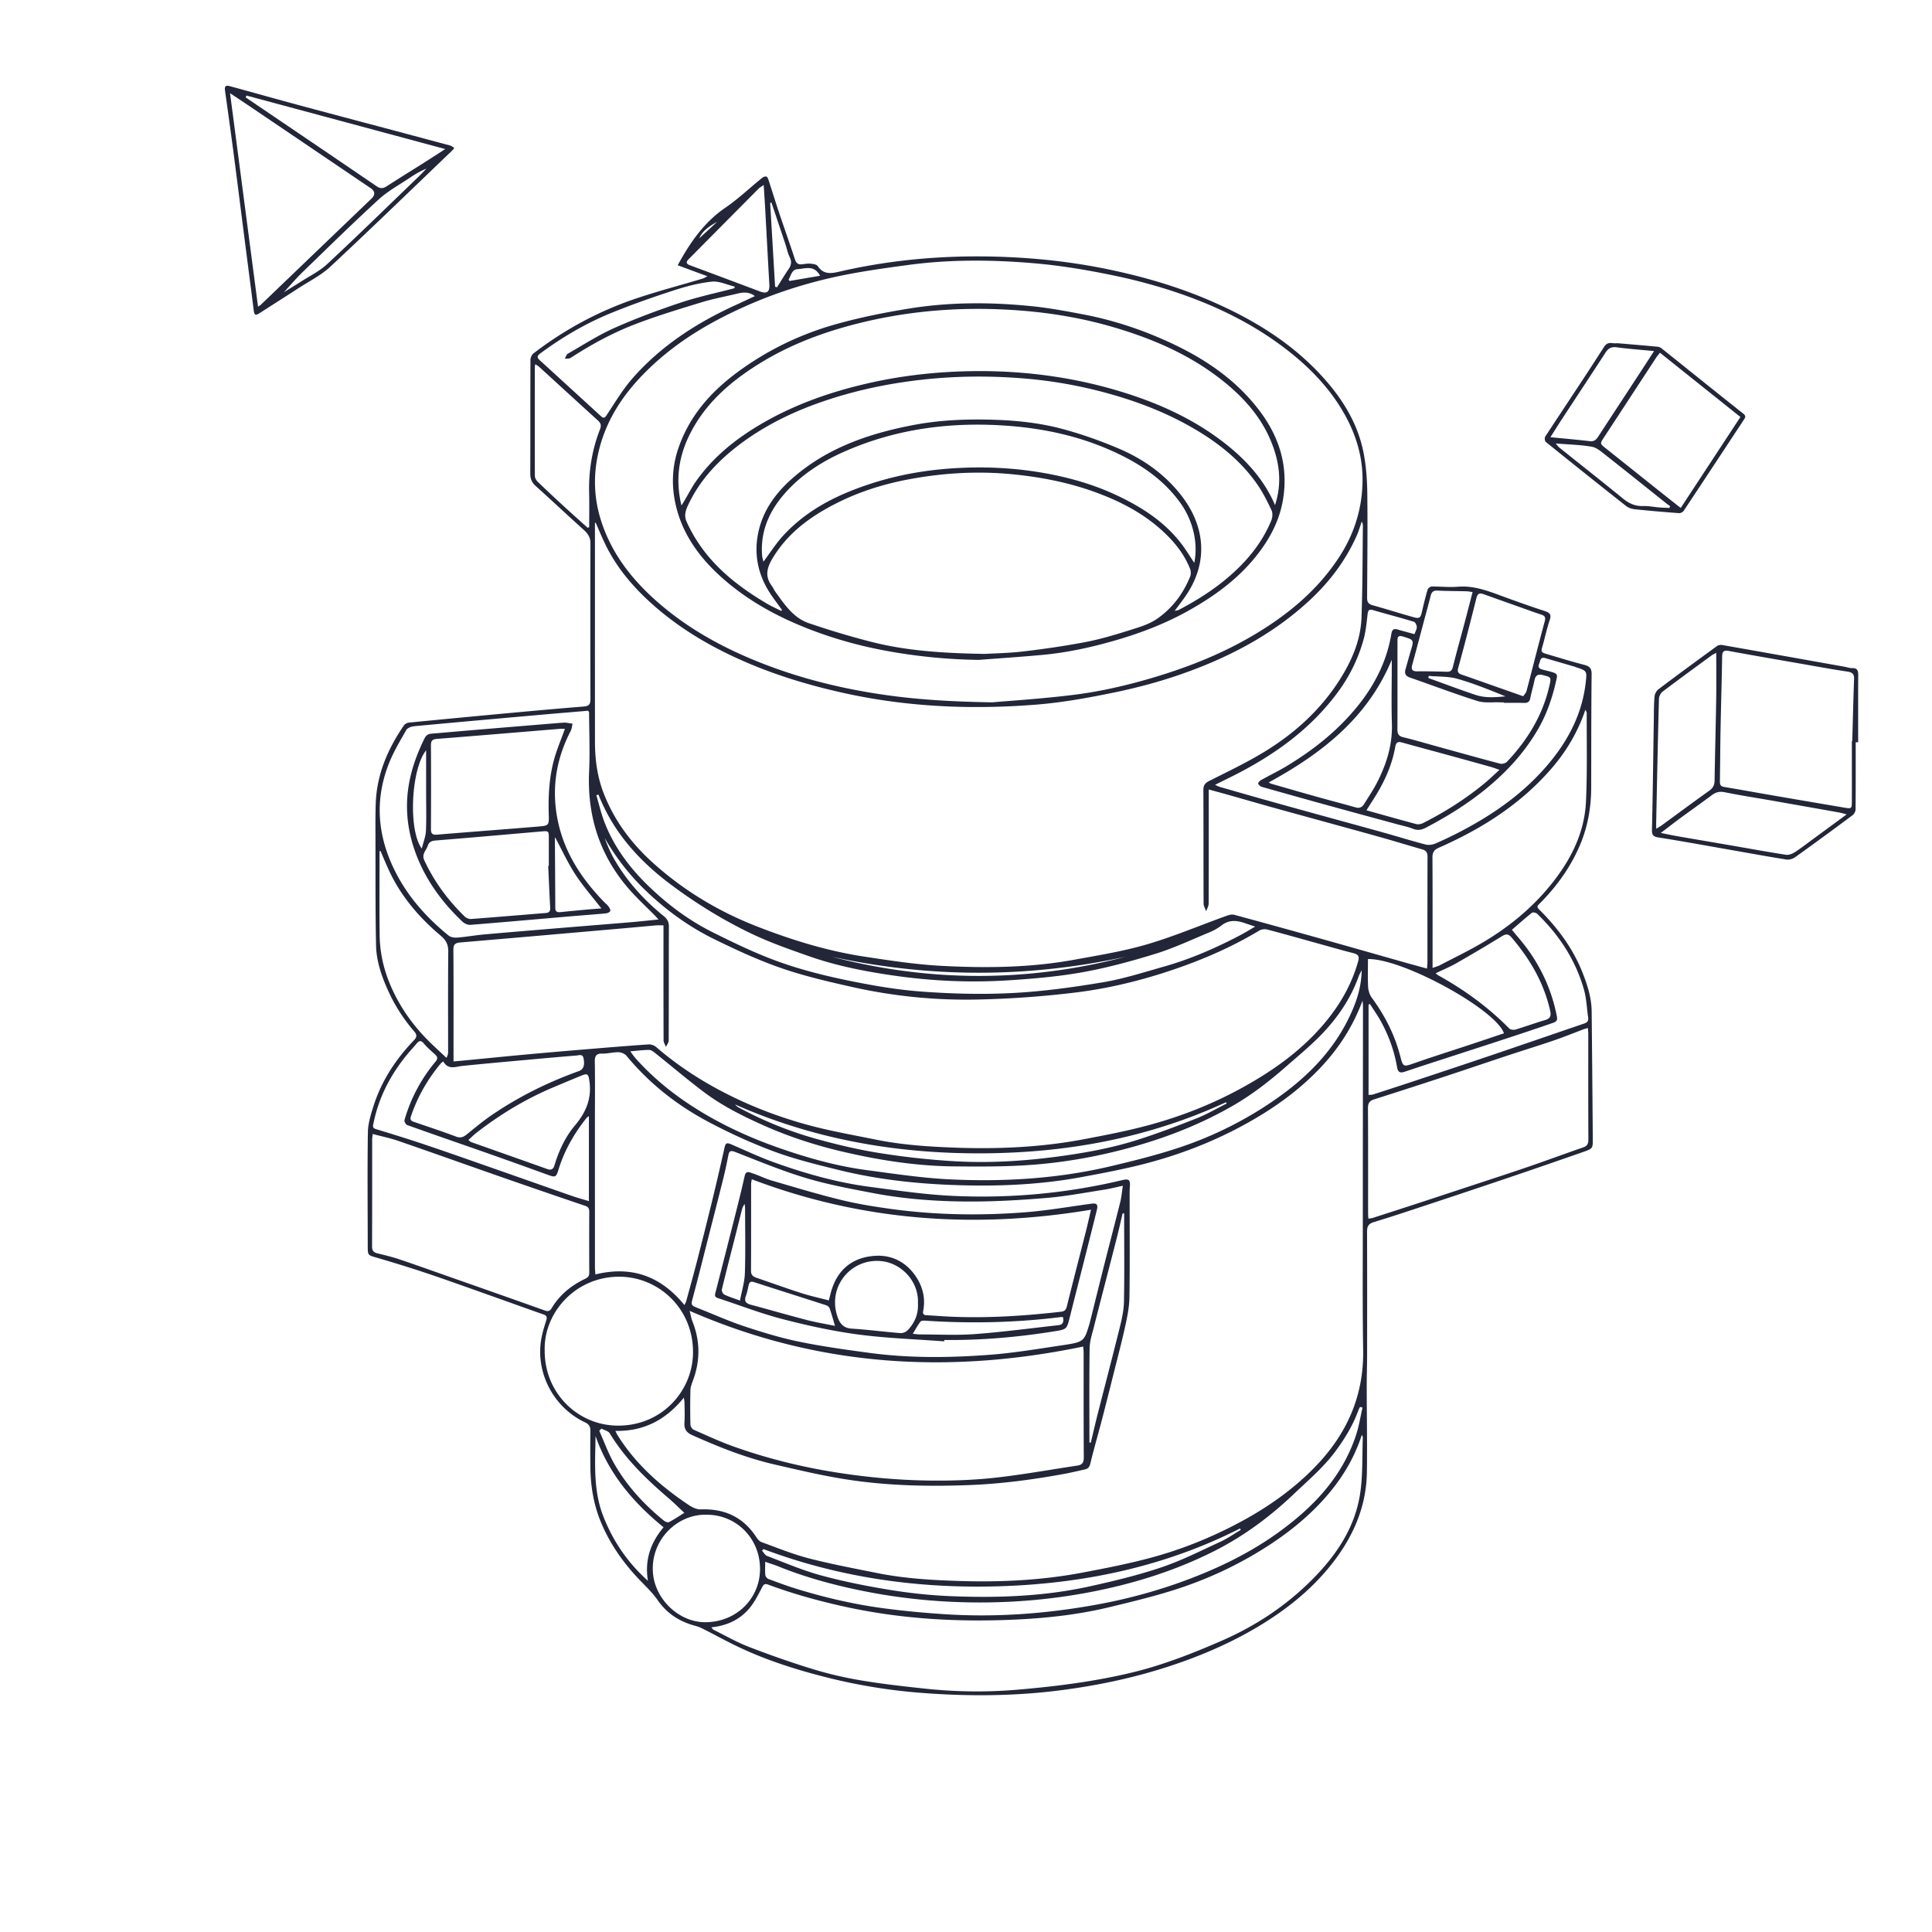 <svg xmlns="http://www.w3.org/2000/svg" width="550" height="550" fill="none" viewBox="0 0 550 550">
    <path fill="#222638" fill-rule="evenodd" d="M129.337 42.133c-.115.134-.21.25-.295.354a5.14 5.14 0 0 1-.408.46c-3.05 2.919-6.094 5.843-9.138 8.768h-.002v.001h-.001v.001h-.001v.001c-8.438 8.106-16.877 16.213-25.437 24.189-1.897 1.767-4.17 3.135-6.44 4.5-.95.572-1.899 1.142-2.82 1.742-2.176 1.416-4.365 2.815-6.555 4.215h-.001c-1.447.924-2.893 1.849-4.337 2.779-1.137.732-1.494.578-1.653-.675a5976.19 5976.19 0 0 0-1.645-12.824c-.331-2.565-.662-5.13-.991-7.695-.382-2.97-.759-5.943-1.137-8.915-.687-5.41-1.374-10.818-2.083-16.221a1675.917 1675.917 0 0 0-2.338-17c-.173-1.24.164-1.615 1.374-1.287 2.557.7 5.113 1.409 7.668 2.116a1917.96 1917.96 0 0 0 11.785 3.239c5.74 1.553 11.486 3.077 17.232 4.6l.008.003 5.974 1.585 3.746 1h.003a5582.348 5582.348 0 0 1 16.364 4.38c.243.063.46.218.71.396.128.091.265.189.418.283v.005M73.454 87.287c.196-.125.337-.21.443-.274.158-.096.236-.142.3-.203C81.15 80.143 88.1 73.475 95.05 66.807l.003-.002.002-.003.003-.002.002-.002.012-.011 10.651-10.218c1.173-1.125 1.086-2.14-.26-3.046L91.5 44.073l-.02-.014-.002-.002-.006-.003-.002-.002-.002-.001A42113.06 42113.06 0 0 0 71.55 30.575a511.812 511.812 0 0 0-3.54-2.367c-.794-.529-1.627-1.083-2.523-1.682l6.24 47.6.006.04 1.721 13.126v-.005m-3.282-60.081c-.082.178-.164.356-.246.53l.223.143c.149.096.298.19.442.29l7.182 4.866.008.005.003.002c9.819 6.65 19.637 13.301 29.434 19.98 1.041.708 1.832.68 2.854.014a487.128 487.128 0 0 1 6.649-4.21c1.254-.785 2.508-1.57 3.757-2.36 1.38-.872 2.75-1.759 4.26-2.736h.001l.001-.002c.642-.415 1.31-.847 2.014-1.3-9.469-2.55-18.828-5.068-28.132-7.571l-.005-.002a253562.8 253562.8 0 0 1-28.445-7.654v.005Zm12.13 55.067c-.5.306-.996.61-1.482.91.529-.572 1.054-1.156 1.582-1.743 1.22-1.355 2.453-2.726 3.772-4.005 1.156-1.12 2.31-2.241 3.465-3.362 6.005-5.833 12.009-11.663 18.182-17.311 1.885-1.724 4.078-3.11 6.27-4.495.884-.56 1.769-1.118 2.632-1.699 1.456-.978 2.974-1.865 4.681-2.569-.237.243-.472.488-.707.734a50.93 50.93 0 0 1-1.511 1.536c-2.233 2.148-4.461 4.3-6.69 6.453l-.001.001h-.001c-6.399 6.182-12.798 12.363-19.311 18.422-1.572 1.463-3.461 2.587-5.349 3.709a74.97 74.97 0 0 0-2.354 1.439c-1.055.68-2.128 1.337-3.178 1.98m119.095-3.628-8.474-3.133c3.504-6.42 7.471-12.205 13.559-16.374 2.444-1.67 4.704-3.608 6.965-5.547a164.4 164.4 0 0 1 3.46-2.912c.333-.27.907-.516 1.258-.41.304.092.526.68.656 1.09a487.85 487.85 0 0 1 1.283 3.99l.001.002.001.001v.001l.001.002c.562 1.765 1.124 3.53 1.712 5.287.621 1.853 1.258 3.7 1.896 5.546v.002c.876 2.54 1.752 5.079 2.587 7.635.376 1.147.968 1.556 2.111 1.407l.073-.01.192-.026h.002c.71-.097 1.431-.196 2.133-.128.694.073 1.678.212 1.991.685 1.653 2.506 3.89 2.106 6.256 1.556 15.646-3.61 31.509-4.815 47.521-4.14 10.652.448 21.198 1.755 31.628 4.092 8.681 1.943 17.169 4.468 25.349 7.93 12.744 5.393 24.442 12.396 33.701 22.928 5.259 5.977 9.293 12.696 10.879 20.562.776 3.846 1.056 7.837 1.104 11.77.097 7.687.043 15.374-.01 23.063-.016 2.219-.031 4.438-.043 6.658-.005 1.103.299 1.769 1.46 2.096 2.025.567 4.04 1.167 6.055 1.767l.002.001h.001l.001.001h.003l.002.001.002.001h.002c1.872.558 3.745 1.116 5.626 1.647 1.778.501 2.072.212 2.487-1.639.472-2.082.983-4.165 1.59-6.208.116-.386.767-.863 1.176-.868.983-.013 1.967.026 2.951.066h.002c1.482.059 2.961.118 4.427-.003 4.198-.352 7.986.944 11.804 2.357 4.304 1.595 8.628 3.138 12.99 4.569 1.484.487 1.928 1.007 1.393 2.598-.523 1.548-.928 3.135-1.334 4.723v.001l-.001.003a93.408 93.408 0 0 1-.887 3.303c-.323 1.101.373 1.305 1.058 1.506l.06.017 2.166.647c2.911.873 5.822 1.745 8.761 2.506 1.523.395 2.135.959 2.116 2.67-.09 8.072-.099 16.144-.108 24.218v.001c-.003 2.691-.006 5.383-.013 8.075-.014 5.567-.954 10.989-3.099 16.118-2.535 6.059-6.256 11.385-10.821 16.118-.22.229-.415.423-.584.591-.521.519-.793.789-.799 1.066-.007.301.301.609.944 1.253.146.147.311.312.492.498 4.854 4.974 8.84 10.546 11.404 17.034 1.393 3.533 2.555 7.162 2.598 11.018.125 11.976.221 23.958.317 35.934v.043l.001.01.001.125v.014c.024 2.849.024 2.918-2.56 3.827a2179.185 2179.185 0 0 1-20.572 7.095 3220.197 3220.197 0 0 1-21.863 7.317l-2.236.741c-5.033 1.67-10.068 3.34-15.135 4.889-1.596.487-1.9 1.335-1.895 2.786.039 11.568.029 23.136.015 34.704 0 1.572-.028 3.144-.056 4.717a251.398 251.398 0 0 0-.055 4.913c.002 2.876.024 5.752.046 8.628v.007c.04 5.144.079 10.289.002 15.431-.159 10.315-4.266 19.141-10.7 27.007-5.673 6.936-12.614 12.368-20.254 16.942-8.42 5.037-17.4 8.797-26.751 11.761-9.722 3.08-19.646 5.114-29.735 6.401-13.327 1.696-26.707 1.725-40.078.655a160.307 160.307 0 0 1-26.553-4.42c-9.014-2.284-17.849-5.133-26.216-9.268a235.911 235.911 0 0 1-4.719-2.427h-.001l-.001-.001h-.001l-.001-.001c-1.455-.762-2.909-1.524-4.377-2.256-.645-.323-1.351-.525-2.052-.727a33.88 33.88 0 0 1-.662-.194c-4.058-1.248-7.341-3.495-9.799-7.047-1.165-1.688-2.63-3.183-4.081-4.664l-.206-.21-.249-.254c-4.825-4.926-8.806-10.416-11.505-16.793-2.159-5.1-3.061-10.455-3.119-15.959-.038-3.427-.033-6.854.005-10.281.015-1.191-.337-1.89-1.528-2.454-8.931-4.208-14.151-14.103-12.445-23.777.313-1.774.858-3.514 1.403-5.234.279-.887.192-1.364-.767-1.702a1326.333 1326.333 0 0 1-8.775-3.119l-.002-.001-.003-.001-.004-.001-.003-.001-.004-.001a1638.76 1638.76 0 0 0-6.744-2.404l-4.104-1.458-.004-.002c-4.566-1.624-9.131-3.248-13.726-4.787-4.704-1.576-9.452-3.032-14.214-4.42l-.234-.068c-2.165-.629-2.224-.646-2.229-3.157-.002-2.936-.013-5.872-.023-8.809v-.003c-.028-7.881-.056-15.762.067-23.641.038-2.506.838-5.061 1.61-7.49 2.289-7.201 6.362-13.347 11.568-18.769.795-.829.8-1.528.077-2.367a48.035 48.035 0 0 1-7.688-12.103c-1.764-3.976-3.157-8.136-3.244-12.488-.154-7.529-.156-15.063-.159-22.596-.001-2.643-.002-5.286-.01-7.929l-.002-.77-.002-.365c-.01-2.933-.021-5.866.086-8.799.299-8.218 3.432-15.444 7.996-22.119.285-.415.926-.772 1.432-.825 10.387-1.017 20.774-2 31.166-2.959 6.237-.574 12.474-1.123 18.721-1.624 1.359-.111 1.803-.675 1.803-2.02a9043.47 9043.47 0 0 1 0-44.503c0-1.677-.781-2.747-1.952-3.803-2.332-2.101-4.643-4.226-6.955-6.351a960.91 960.91 0 0 0-6.749-6.167c-1.089-.983-1.475-2.058-1.47-3.509.021-5.236.022-10.473.022-15.71.001-5.528.002-11.056.026-16.584 0-.631.367-1.489.854-1.865 8.782-6.748 18.431-11.968 28.905-15.53 4.288-1.456 8.645-2.704 13.003-3.952a579.613 579.613 0 0 0 6.306-1.832c.209-.063.405-.17.694-.325.171-.092.374-.202.632-.33h-.005m-31.918 70.186.1-.033c.268.608.532 1.217.795 1.826l.001.002.001.002.001.002a122.709 122.709 0 0 0 1.839 4.108c3.418 7.143 8.503 12.961 14.436 18.099 7.659 6.632 16.321 11.616 25.585 15.626 8.907 3.856 18.133 6.618 27.599 8.739 18.143 4.063 36.488 4.849 54.924 3.408 7.49-.583 14.961-1.938 22.336-3.456 6.42-1.326 12.812-3.017 19-5.172 13.559-4.724 26.173-11.274 36.792-21.145 5.677-5.273 10.285-11.39 13.423-18.533.34-.776.603-1.582.893-2.47v-.001l.001-.001v-.002c.146-.446.298-.912.47-1.406.059.194.117.353.167.489.085.232.147.399.147.566-.03 2.419-.049 4.838-.068 7.258-.051 6.361-.102 12.722-.332 19.074-.237 6.565-2.835 12.44-6.344 17.916-5.557 8.666-13.057 15.342-21.796 20.596-3.881 2.334-7.951 4.365-12.016 6.394h-.001c-1.089.544-2.177 1.087-3.262 1.636-1.166.593-1.6 1.268-1.595 2.574.024 5.383.027 10.765.031 16.147v.025c.003 5.374.007 10.748.031 16.122.003.5.225 1.001.446 1.501.103.232.206.465.287.697.077-.229.175-.458.274-.688.214-.501.43-1.003.43-1.505.039-8.177.037-16.356.034-24.536l-.001-5.667v-2.275c.686.189 1.342.367 1.979.541h.002c1.24.337 2.405.655 3.567.983 1.695.478 3.389.963 5.082 1.447 2.365.677 4.73 1.353 7.098 2.013 3.698 1.032 7.4 2.048 11.101 3.063 1.607.441 3.214.881 4.82 1.324l4.373 1.204.005.001c3.847 1.059 7.692 2.117 11.533 3.2 1.986.561 3.964 1.148 5.942 1.734l.003.001.002.001c1.759.521 3.519 1.043 5.283 1.546 1.089.309 1.499.897 1.494 2.063-.031 7.234-.03 14.465-.028 21.698 0 2.781.001 5.563-.001 8.345 0 .34-.032.68-.071 1.104a35.42 35.42 0 0 0-.064.714l-1.29-.355-.947-.259c-1.354-.37-2.647-.724-3.937-1.088-2.788-.788-5.575-1.581-8.362-2.373-4.813-1.368-9.627-2.737-14.446-4.086-8.638-2.419-17.275-4.825-25.937-7.153-.732-.192-1.672.131-2.443.41-2.4.865-4.786 1.774-7.172 2.684-5.045 1.921-10.089 3.843-15.256 5.351-5.883 1.715-11.961 2.801-18.021 3.884v.001h-.001c-.94.168-1.881.336-2.82.506-12.397 2.246-24.948 2.362-37.461 1.711-7.276-.379-14.538-1.485-21.759-2.586l-.364-.055c-10.493-1.596-20.577-4.709-30.468-8.565-11.11-4.329-21.121-10.368-29.927-18.369-5.953-5.413-10.671-11.747-13.655-19.285-1.88-4.743-2.579-9.703-2.584-14.764-.017-13.821-.014-27.639-.011-41.459v-.018l.002-15.548v-5.447zM376.151 303.69c5.126-5.478 9.092-11.665 11.724-18.814l.032.289.021.172c.043.34.085.681.085 1.021-.004 8.764-.014 17.529-.023 26.294v.004c-.013 11.692-.025 23.384-.025 35.075 0 3.09-.007 6.18-.013 9.27v.004c-.02 9.12-.039 18.239.109 27.358.212 13.057-4.671 23.902-13.602 33.142-6.7 6.936-14.552 12.277-23.088 16.687-7.572 3.909-15.467 7.032-23.666 9.24-6.488 1.75-13.111 3.036-19.719 4.285-11.462 2.164-23.063 2.718-34.694 2.362-7.915-.241-15.834-.704-23.623-2.275-1.174-.238-2.349-.471-3.524-.705h-.001v-.001h-.002c-5.322-1.059-10.645-2.119-15.888-3.473-3.535-.915-6.972-2.202-10.406-3.487-1.02-.382-2.039-.764-3.061-1.136-.622-.221-1.152-.911-1.542-1.504-3.75-5.692-9.067-8.063-15.791-7.808-1.147.043-2.458-.627-3.47-1.306-7.996-5.37-15.12-11.655-20.254-19.945a4.63 4.63 0 0 1-.248-.479l-.001-.001a27.18 27.18 0 0 0-.3-.614c8.117.173 14.392-3.162 19.501-9.467.035.278.07.506.099.703.052.346.089.594.089.839.004.478.013.957.022 1.435.026 1.345.052 2.69-.041 4.026-.125 1.818.4 2.864 2.217 3.678 7.573 3.389 15.256 6.459 23.344 8.329l1.37.317c6.68 1.546 13.379 3.097 20.146 4.103 11.25 1.673 22.606 1.894 33.976 1.461 9.115-.347 18.123-1.543 27.079-3.187 1.311-.24 2.614-.536 3.916-.832h.002l.007-.002.006-.001c.622-.141 1.244-.283 1.868-.418.915-.197 1.364-.646 1.609-1.672.634-2.633 1.346-5.245 2.059-7.857v-.002l.002-.005v-.003l.001-.001c.425-1.559.851-3.119 1.259-4.684 1.037-3.973 2.033-7.958 3.029-11.944l.278-1.113c.282-1.128.568-2.255.854-3.382.859-3.381 1.717-6.762 2.462-10.167.593-2.704 1.152-5.471 1.191-8.218.105-7.046.088-14.097.07-21.148-.006-2.644-.013-5.288-.013-7.931 0-.8.005-1.605.068-2.405.149-1.914-.265-2.295-2.184-1.837-15.983 3.808-32.216 5.264-48.595 4.464-6.675-.327-13.326-1.221-19.966-2.113h-.001c-1.103-.148-2.206-.296-3.309-.442-9.35-1.229-18.402-3.793-27.261-6.979-2.966-1.069-5.859-2.346-8.751-3.623a328.392 328.392 0 0 0-3.343-1.462c-1.422-.613-1.687-.425-2.019 1.07a804.076 804.076 0 0 1-3.413 14.672c-1.403 5.76-2.849 11.51-4.324 17.25a572.197 572.197 0 0 1-2.414 8.986l-.001.004-.288 1.049-.26.946-.17.622c-.063.227-.171.442-.297.691v.001h-.001c-.066.131-.136.271-.208.426-6.637-8.155-14.951-11.279-25.348-8.719a40.188 40.188 0 0 0-.055-.685c-.039-.465-.075-.885-.075-1.306-.005-14.22-.005-28.441-.005-42.662v-.067c0-1.482.005-2.964.01-4.446.013-3.762.025-7.523-.044-11.282-.029-1.643.294-2.458 2.136-2.419.768.017 1.541-.09 2.313-.196.773-.106 1.545-.212 2.314-.195.776.015 1.783.448 2.27 1.037 6.449 7.803 14.262 13.973 23.126 18.691 6.059 3.23 12.354 6.122 18.789 8.513 5.792 2.148 11.841 3.643 17.855 5.129l.62.153c12.691 3.133 25.642 4.28 38.675 4.42 10.238.111 20.452-.53 30.53-2.405 6.666-1.239 13.357-2.506 19.888-4.304 9.432-2.593 18.508-6.213 27.098-10.99 7.847-4.362 15.053-9.519 21.208-16.099m-247.049-1.518 1.232-.111.011-.001h.001l.005-.001.028-.002a301.32 301.32 0 0 0 1.995-.184c2.056-.198 4.112-.399 6.167-.601h.006l.007-.001.006-.001h.006c3.791-.372 7.582-.744 11.377-1.093a1780.26 1780.26 0 0 1 15.993-1.389l.012-.001c6.233-.52 12.466-1.04 18.704-1.469.699-.048 1.595.28 2.135.743 5.028 4.333 10.455 8.078 16.253 11.298 8.488 4.714 17.463 8.295 26.795 10.845 4.895 1.339 9.887 2.321 14.877 3.302h.003l.001.001h.003c1.508.297 3.016.593 4.521.9 7.625 1.552 15.376 2.048 23.126 2.318 12.113.42 24.192-.14 36.126-2.4 6.502-1.229 13.019-2.487 19.386-4.256 8.749-2.43 17.184-5.755 25.204-10.122 9.688-5.273 18.504-11.583 25.358-20.365 3.745-4.8 6.565-10.059 8.213-15.954.468-1.672-.298-2.015-1.614-2.347-2.319-.591-4.623-1.238-6.929-1.885h-.002l-.002-.001h-.003c-.779-.219-1.558-.438-2.338-.654-.841-.233-1.682-.467-2.522-.702l-1.453-.406c-3.667-1.023-7.333-2.047-11.015-3.014-.689-.183-1.658-.081-2.261.28-6.801 4.092-13.987 7.36-21.425 10.055-10.03 3.629-20.359 6.304-30.925 7.596a279.362 279.362 0 0 1-28.158 2 147.907 147.907 0 0 1-35.384-3.567c-6.815-1.532-13.674-3.113-20.258-5.398-6.58-2.28-12.956-5.239-19.218-8.319-7.259-3.572-13.756-8.344-19.588-13.988-4.507-4.357-8.286-9.269-11.428-14.72.809 2.174 1.711 4.299 2.868 6.28 3.61 6.184 8.357 11.409 13.905 15.911.969.786 1.528 1.634 1.519 2.969-.021 5.244-.024 10.489-.027 15.733-.003 5.572-.006 11.144-.031 16.715 0 .429-.237.858-.473 1.285-.109.197-.218.394-.303.59-.075-.196-.171-.392-.267-.589-.205-.42-.41-.841-.413-1.262-.035-8.227-.032-16.455-.03-24.683l.001-6.16v-1.923c-.29 0-.551-.005-.791-.01h-.001c-.453-.009-.834-.017-1.208.015-1.778.153-3.555.316-5.332.478l-.006.001h-.005l-.005.001h-.005l-.004.001c-1.519.139-3.038.278-4.558.411l-3.788.331-.001.001h-.004c-14.034 1.23-28.069 2.459-42.108 3.644-1.455.121-2.005.53-1.99 2.102.054 7.554.048 15.111.042 22.667v.002c-.002 2.404-.004 4.807-.004 7.21v1.88zm153.439-102.237c1.371-.122 3.023-.251 4.88-.396 5.101-.399 11.75-.919 18.358-1.749 8.266-1.036 16.378-2.993 24.365-5.456 9.476-2.926 18.581-6.666 27.093-11.751 9.52-5.688 17.911-12.624 24.042-22.061 4.41-6.787 6.637-14.2 6.608-22.235-.024-6.252-1.764-12.137-4.728-17.641-3.861-7.163-9.269-13.014-15.564-18.08-9.596-7.722-20.47-13.149-32.038-17.106-6.252-2.14-12.696-3.847-19.174-5.172-7.216-1.48-14.533-2.704-21.869-3.33-12.011-1.032-24.076-1.143-36.068.486-6.83.926-13.684 1.865-20.412 3.326-8.831 1.918-17.439 4.68-25.72 8.367-9.009 4.01-17.511 8.855-24.953 15.405-8.435 7.423-14.957 16.07-17.241 27.368-1.176 5.823-.959 11.645.689 17.314 2.617 9.003 7.939 16.378 14.735 22.673 10.064 9.322 21.993 15.564 34.776 20.205 8.946 3.249 18.157 5.538 27.575 7.105 10.17 1.687 20.389 2.502 34.637 2.738zm-86.215 173.236c.112.441.2.829.279 1.179.153.674.273 1.207.473 1.708 2.261 5.615 2.309 11.245.202 16.913l-.047.128c-.32.854-.657 1.758-.68 2.644a189.421 189.421 0 0 0 0 9.799c.014.511.453 1.272.896 1.465.692.305 1.383.612 2.075.919 3.161 1.405 6.325 2.812 9.58 3.959 8.927 3.152 18.065 5.48 27.426 7.037 9.799 1.629 19.641 2.531 29.551 2.574 5.823.029 11.684-.198 17.473-.848 5.221-.588 10.411-1.417 15.603-2.246 2.511-.401 5.022-.803 7.537-1.176 1.422-.213 1.847-.897 1.837-2.348-.047-6.971-.045-13.944-.043-20.916.001-2.988.002-5.976-.001-8.963 0-.375-.037-.751-.075-1.128v-.001a23.968 23.968 0 0 1-.05-.539c-38.333 7.963-75.549 5.77-112.036-10.16m6.455 90.451c.122.163.2.268.303.319 1.002.495 1.996 1.011 2.991 1.526 2.328 1.208 4.655 2.416 7.087 3.352 6.016 2.318 12.108 4.468 18.273 6.353 4.487 1.368 9.1 2.434 13.723 3.21 5.952 1.002 11.968 1.672 17.973 2.318 8.749.94 17.54 1.075 26.298.337 6.975-.588 13.954-1.354 20.856-2.501 6.204-1.032 12.417-2.319 18.418-4.174 6.56-2.029 12.98-4.599 19.27-7.36 9.592-4.208 18.234-9.934 25.652-17.41 6.714-6.763 11.958-14.475 13.515-24.009.606-3.705.659-7.502.712-11.298v-.004c.023-1.673.047-3.347.117-5.013.006-.121-.042-.241-.116-.424v-.001c-.044-.11-.098-.242-.154-.409-2.458 7.615-6.613 13.92-11.9 19.521-4.565 4.829-9.761 8.888-15.352 12.46-7.871 5.027-16.282 8.97-25.127 11.866-6.202 2.032-12.573 3.573-18.922 5.108h-.001l-.001.001-.563.136c-8.555 2.067-17.289 3.065-26.057 3.499-16.47.814-32.838-.044-49.019-3.577-7.481-1.634-14.836-3.648-22.003-6.314-1.162-.434-1.393-.019-1.871.877l-.422.799v.001l-.001.001c-.949 1.802-1.91 3.628-3.216 5.147-2.699 3.143-6.299 4.844-10.748 5.307h.005c.118.14.207.259.28.356m249.275-170.974c-.169.048-.32.089-.46.127-.276.075-.505.137-.726.22-.925.348-1.848.704-2.771 1.06l-.001.001-.002.001h-.001c-1.915.74-3.831 1.48-5.775 2.143-2.543.868-5.1 1.69-7.658 2.512l-.008.003-.009.003-.008.003-.009.002c-1.804.58-3.609 1.161-5.409 1.757a1973.46 1973.46 0 0 0-8.51 2.843 1674.003 1674.003 0 0 1-10.491 3.496 2361.789 2361.789 0 0 1-19.053 6.155c-1.229.39-1.745 1.022-1.735 2.419.049 7.211.044 14.421.04 21.632-.001 2.747-.003 5.495-.002 8.243 0 .339.019.681.041 1.062l.018.322.014.288c.117-.02.226-.038.328-.053l.166-.025.011-.002a4.84 4.84 0 0 0 .743-.146c4.218-1.355 8.435-2.714 12.648-4.092 4.959-1.624 9.912-3.258 14.867-4.893l.007-.003.008-.003.008-.002 2.455-.81 1.814-.599 2.968-.977a718.482 718.482 0 0 0 9.935-3.322c2.543-.879 5.075-1.784 7.608-2.689l.008-.003.008-.003c2.532-.905 5.065-1.81 7.608-2.689 1.161-.4 1.45-1.065 1.446-2.241-.035-7.149-.032-14.298-.03-21.446.001-2.863.002-5.725.001-8.588 0-.344-.026-.688-.054-1.073-.014-.197-.03-.405-.043-.628zm-345.96 30.173c-.026.258-.052.477-.075.67a7.351 7.351 0 0 0-.075.887l-.001 8.141c0 7.461.001 14.921-.028 22.379 0 1.147.458 1.634 1.485 1.89l1.002.249.02.005c1.734.43 3.469.86 5.157 1.428 3.787 1.273 7.552 2.603 11.318 3.933h.001v.001h.003c1.164.412 2.329.823 3.495 1.233l3.998 1.405.003.001.003.001.002.001.003.001.003.001c7.571 2.662 15.143 5.324 22.7 8.027.964.347 1.456.14 1.952-.684 2.266-3.779 5.548-6.444 9.476-8.319.844-.405 1.22-.801 1.215-1.75a1729.47 1729.47 0 0 1-.005-17.347c0-.911-.231-1.384-1.2-1.711a2707.434 2707.434 0 0 1-24.996-8.599c-3.73-1.302-7.456-2.617-11.182-3.931l-.015-.005a2401.327 2401.327 0 0 0-16.918-5.921c-1.614-.557-3.279-.968-4.987-1.39h-.003v-.001c-.775-.191-1.559-.385-2.351-.595m301.727-47.275c.336-.121.624-.216.879-.3.456-.15.806-.265 1.131-.432 1.157-.605 2.322-1.199 3.486-1.793h.001l.001-.001c2.965-1.512 5.931-3.026 8.793-4.718 7.196-4.261 13.646-9.471 18.991-15.964 5.803-7.042 9.948-14.899 10.387-24.143.281-5.971.255-11.958.229-17.943v-.003c-.011-2.422-.022-4.843-.012-7.263 0-.161-.08-.322-.185-.535-.038-.077-.079-.16-.121-.252a4.36 4.36 0 0 1-.07-.162c-2.126 6.266-5.307 11.65-9.433 16.479-8.83 10.329-19.988 17.381-32.279 22.808-1.316.579-1.837 1.292-1.832 2.753.045 7.572.041 15.144.036 22.716l-.002 6.681zm-252.761 109.01c-.019 12.078 9.438 21.116 20.548 21.289 12.614.198 21.444-9.664 21.67-20.456.266-12.638-9.529-21.699-20.576-21.931-12.71-.269-22.013 10.195-21.637 21.102zm164.593-47c-.671.144-1.294.286-1.885.422-1.21.276-2.287.523-3.378.691-1.394.216-2.787.445-4.18.674-3.994.656-7.99 1.312-12.01 1.659-7.081.612-14.205 1.027-21.31 1.046-9.529.024-19.053-.617-28.433-2.415l-1.269-.243c-5.982-1.146-11.988-2.296-17.804-4.047-5.6-1.683-11.062-3.84-16.517-5.995a989.508 989.508 0 0 0-3.592-1.413c-1.484-.578-1.735-.096-1.971 1.138a127.717 127.717 0 0 1-1.441 6.574 2097.604 2097.604 0 0 1-3.336 13.172l-1.041 4.079c-.38 1.49-.758 2.981-1.135 4.471v.001l-.001.002v.002l-.001.001v.001a898.424 898.424 0 0 1-3.051 11.823l-.07.257c-.57 2.114-.575 2.13 1.689 3.03 1.311.521 2.616 1.059 3.921 1.597 3.033 1.252 6.068 2.504 9.175 3.532 5.114 1.692 10.301 3.273 15.569 4.352 6.584 1.355 13.269 2.27 19.935 3.172 11.351 1.533 22.765 1.398 34.14.549 5.621-.422 11.215-1.274 16.799-2.125 1.236-.188 2.471-.376 3.706-.559 6.423-.954 6.449-1.041 7.976-6.102l.03-.097c.077-.255.139-.516.202-.776l1.186-4.769.014-.057.001-.006.002-.006.001-.006.002-.006.001-.006c.963-3.876 1.925-7.751 2.905-11.624.598-2.36 1.205-4.719 1.813-7.078l.002-.009v-.002l.001-.003.001-.003.001-.002c.882-3.429 1.765-6.859 2.621-10.293.228-.915.353-1.856.494-2.913v-.001c.071-.53.145-1.089.238-1.689m-132.653-76.311-.005-.006-.001-.001-.003-.003c-.26-.287-.4-.44-.543-.587-.805-.82-1.625-1.626-2.446-2.432v-.001l-.001-.001h-.001v-.001h-.001c-1.764-1.734-3.528-3.467-5.133-5.335-8.237-9.568-11.741-20.731-11.158-33.326.178-3.864.115-7.738.052-11.611-.027-1.692-.055-3.384-.062-5.075 0-.089-.05-.177-.117-.296-.039-.069-.084-.148-.129-.244-1.513.129-3.029.256-4.547.384-2.73.229-5.466.459-8.202.7l-2.425.216-.012.001h-.005l-.003.001h-.002c-11.446 1.016-22.887 2.032-34.329 3.103-.805.077-1.928.477-2.275 1.085l-.647 1.133c-1.61 2.811-3.23 5.642-4.39 8.642-4.343 11.221-2.883 22.037 2.901 32.39 3.587 6.425 8.517 11.722 14.181 16.345.598.487 1.663.65 2.477.583 1.34-.109 2.674-.286 4.009-.464h.001c1.211-.161 2.423-.323 3.64-.433 5.822-.522 11.648-1.004 17.472-1.485l.005-.001.048-.003a5573.09 5573.09 0 0 1 12.482-1.023l.009-.001c3.913-.316 7.827-.633 11.739-.962 1.609-.134 3.215-.301 4.943-.48.94-.098 1.916-.199 2.948-.301l-.01-.004zm215.663-80.706c.084-.236.182-.461.277-.68.207-.477.399-.919.389-1.358-.01-.526-.425-1.384-.839-1.509-2.139-.649-4.294-1.247-6.449-1.846h-.001l-.001-.001h-.003c-1.704-.474-3.408-.947-5.104-1.445-1.316-.386-1.495.149-1.625 1.292l-.036.316-.039.349-.001.001c-.251 2.219-.505 4.463-1.109 6.592a45.704 45.704 0 0 1-7.124 14.6c-7.471 10.233-17.386 17.492-28.496 23.271-1.35.703-2.717 1.376-4.159 2.087l-.005.002-.01.005c-.787.388-1.597.787-2.439 1.208.244.108.439.203.607.283.279.134.479.23.689.291 4.054 1.166 8.108 2.332 12.166 3.475 4.79 1.348 9.59 2.673 14.385 3.998l.008.002.732.203c2.586.715 5.173 1.424 7.76 2.133l.003.001.004.001.003.001.003.001.004.001c3.843 1.054 7.685 2.107 11.522 3.178 1.59.444 3.175.907 4.76 1.371 2.412.706 4.825 1.412 7.257 2.047.882.231 2.019.077 2.872-.29a106.866 106.866 0 0 0 7.491-3.6c9.428-4.955 17.993-11.033 24.861-19.29 5.543-6.661 9.385-14.108 10.392-22.842l.007-.059c.384-3.324.384-3.331-2.735-4.38l-.022-.008-.029-.01-.012-.005-.049-.019-.046-.018-.036-.015c-.048-.019-.095-.039-.142-.056a2.223 2.223 0 0 0-.075-.026l-.037-.012c-1.043-.305-2.088-.608-3.133-.912l-.016-.004-.001-.001h-.001c-1.72-.499-3.44-.999-5.154-1.507-1.189-.354-1.379.332-1.575 1.037a4.395 4.395 0 0 1-.189.578c-.42.968.043 1.397.891 1.629.348.094.699.182 1.049.269h.002v.001c.634.158 1.269.317 1.89.515l.022.008c.697.224 1.407.452 1.178 1.525-1.08 5.095-2.666 10.002-5.273 14.537-3.967 6.893-9.283 12.614-15.458 17.56-5.138 4.116-10.71 7.557-16.542 10.608-1.321.69-2.391.829-3.755.29-.973-.387-1.999-.642-3.023-.897l-.001-.001c-.431-.107-.863-.214-1.29-.332l-6.2-1.687-.016-.004-.005-.002-.006-.001-.005-.002-.005-.001a3355.947 3355.947 0 0 1-12.787-3.494 2464.496 2464.496 0 0 1-19.603-5.485c-.42-.12-.897-.53-1.046-.92-.082-.213.409-.791.766-.989a134.4 134.4 0 0 1 2.875-1.544h.001v-.001h.001l.002-.001c1.44-.758 2.879-1.516 4.274-2.353 7.543-4.516 14.388-9.895 20.013-16.721 5.085-6.164 8.652-13.067 9.972-21 .232-1.388.752-1.581 1.904-1.239 1.128.331 2.263.638 3.426.952l1.249.34zM179.422 299.28c.222.298.408.557.573.789.296.413.529.738.791 1.038 4.835 5.466 10.407 10.04 16.543 13.983 7.813 5.022 16.2 8.854 24.938 11.876 7.934 2.743 16.022 5.018 24.365 6.126 1.296.173 2.592.349 3.889.526h.003l.003.001h.006c6.653.907 13.318 1.815 20.007 2.129 15.279.714 30.51-.183 45.467-3.702 6.487-1.527 12.985-3.147 19.309-5.229a106.907 106.907 0 0 0 23.83-11.226c10.531-6.671 19.603-14.744 25.054-26.235 1.894-4.001 3.355-8.165 3.442-13.154-.085.168-.163.318-.235.455l-.143.271-.004.008c-.201.377-.343.645-.443.929-2.178 6.141-5.745 11.467-10.155 16.142-2.574 2.729-5.431 5.196-8.283 7.659-.775.669-1.549 1.337-2.317 2.01-4.661 4.082-9.538 7.881-14.917 10.999-8.971 5.191-18.504 8.975-28.477 11.771-9.669 2.713-19.511 4.502-29.498 5.2-7.25.507-14.552.478-21.83.396-10.638-.121-21.117-1.769-31.451-4.184-7.697-1.798-15.226-4.237-22.471-7.461-6.01-2.676-11.891-5.616-17.149-9.592-3.061-2.316-6.036-4.745-9.011-7.175l-.004-.003-.003-.002-.001-.002h-.001l-.001-.001a584.44 584.44 0 0 0-4.827-3.913c-.477-.381-1.104-.824-1.653-.824-1.172.007-2.341.119-3.662.246-.532.051-1.088.104-1.679.154zm-9.052-73.071-.301.089-.003.001-.164.049-.134.039c.235.793.454 1.592.673 2.392.478 1.741.956 3.483 1.597 5.161 2.69 7.052 7.1 12.976 12.479 18.196 5.505 5.34 11.621 9.91 18.48 13.322 6.102 3.032 12.277 6.025 18.673 8.319 6.256 2.247 12.773 3.905 19.294 5.254 7.052 1.461 14.209 2.719 21.382 3.249 8.579.631 17.246.858 25.83.414 8.628-.443 17.251-1.629 25.782-3.055 4.7-.787 9.31-2.128 13.912-3.467 1.151-.336 2.303-.671 3.455-.997 7.678-2.169 14.956-5.364 22.003-9.085a61.728 61.728 0 0 0 2.553-1.461c.458-.272.935-.554 1.443-.848-.468-.157-.879-.293-1.256-.418l-.008-.003-.002-.001-.008-.002-.01-.004-.009-.003c-.628-.208-1.159-.385-1.691-.567-2.313-.8-4.507-.978-6.623.68-1.074.843-2.342 1.508-3.615 2.034-1.295.536-2.585 1.09-3.876 1.644-3.719 1.596-7.441 3.193-11.287 4.381-6.83 2.106-13.776 3.996-20.803 5.258-6.98 1.254-14.109 1.856-21.199 2.304-10.816.69-21.637.198-32.366-1.34-8.204-1.176-16.359-2.762-24.201-5.514l-.135-.047c-5.489-1.922-11.018-3.858-16.253-6.359-8.136-3.884-15.824-8.632-23.049-14.04-9.014-6.753-16.369-14.899-20.558-25.575zm38.681-144.152c.038-.154.077-.308.12-.463-.68-.16-1.366-.378-2.053-.596-1.528-.486-3.056-.972-4.516-.816-3.688.39-7.365 1.374-10.913 2.526-5.933 1.933-11.833 4.005-17.607 6.357-7.288 2.965-14.051 6.941-20.384 11.631-.81.603-.829 1.138-.096 1.808 5.827 5.316 11.645 10.637 17.458 15.959.723.66 1.06.602 1.663-.314.486-.736.967-1.479 1.448-2.223 1.867-2.886 3.74-5.781 5.994-8.337 8.025-9.11 18.017-15.588 28.992-20.62a629.9 629.9 0 0 0 4.039-1.88l.004-.001c.554-.26 1.118-.524 1.698-.794-1.649-1.23-3.191-1.138-4.792-.752-1.131.272-2.269.525-3.406.777-2.362.524-4.723 1.047-7.029 1.753l-.736.225h-.001c-6.084 1.858-12.179 3.718-18.104 5.993-6.478 2.487-12.58 5.823-18.417 9.611-.283.184-.683.187-1.083.19h-.001c-.187.001-.375.002-.55.022.089-.153.167-.326.245-.499.17-.379.341-.759.632-.928 1.14-.653 2.273-1.323 3.406-1.994 3.233-1.914 6.47-3.83 9.878-5.346 6.126-2.724 12.445-5.071 18.807-7.192 3.453-1.152 7-2.026 10.546-2.9h.001c1.587-.39 3.174-.781 4.752-1.197h.005m178.817 318.65-.694-.188c-.05.101-.104.2-.157.298-.116.215-.231.428-.311.652-1.489 4.16-3.759 7.885-6.347 11.428-2.76 3.787-6.163 6.946-9.573 10.112-.848.787-1.696 1.574-2.535 2.372-6.859 6.526-14.374 12.06-22.823 16.296-11.158 5.601-22.987 9.255-35.205 11.588-9.689 1.851-19.502 2.805-29.364 2.911-12.233.13-24.36-.998-36.357-3.504-7.818-1.629-15.472-3.741-22.876-6.734-.791-.319-1.604-.592-2.497-.891l-.006-.002c-.411-.137-.839-.281-1.29-.437 0 .433-.007.84-.013 1.229-.015.935-.029 1.762.056 2.579.044.4.506.944.902 1.094 2.699 1.007 5.398 2.01 8.15 2.853 8.03 2.459 16.205 4.358 24.529 5.471 5.722.766 11.481 1.297 17.241 1.682 14.162.95 28.241-.043 42.199-2.482 9.216-1.61 18.239-4.001 27.026-7.288 9.288-3.475 18.119-7.784 26.163-13.612 9.91-7.181 18.085-15.78 21.984-27.71.559-1.706.921-3.476 1.282-5.245.169-.825.337-1.649.526-2.467zM200.91 431.213c-8.001-.12-15.602 6.965-15.048 16.272.463 7.746 7.48 14.523 15.279 14.326 8.994-.232 15.472-7.235 15.217-15.651-.26-8.662-7.119-15.091-15.448-14.947m227.191-231.124v-.144c-.107 0-.214.001-.32.003h-.003c-.213.003-.426.006-.641-.003a32.515 32.515 0 0 0-2.072-.003h-.001c-1.534.03-3.069.06-4.458-.378-4.19-1.319-8.327-2.801-12.464-4.283l-.002-.001-.001-.001h-.002l-.001-.001h-.002c-2.243-.804-4.485-1.608-6.736-2.385-1.316-.453-1.62-1.195-1.263-2.424.227-.774.443-1.55.659-2.326l.001-.003.001-.003v-.003l.001-.002.001-.003c.255-.916.51-1.832.783-2.746l.006-.021c.487-1.628.726-2.427.444-2.94-.271-.495-1.025-.724-2.505-1.174l-.157-.048c-1.249-.381-1.548.067-1.538 1.171.01.892.006 1.782.003 2.673v.003c-.001.446-.003.892-.003 1.339l.003 5.655c.004 5.181.007 10.362-.017 15.543-.005 1.201.231 1.938 1.59 2.271 2.454.599 4.889 1.286 7.323 1.973 1.008.284 2.016.568 3.026.846l3.562.986h.001c4.575 1.266 9.148 2.533 13.736 3.738.568.149 1.523-.096 1.923-.516 5.909-6.222 10.242-13.342 12.137-21.805.503-2.263.454-2.276-1.746-2.858l-.096-.025c-1.518-.4-2.164.101-2.453 1.547-.16.793-.36 1.578-.56 2.364-.222.871-.444 1.743-.611 2.625-.203 1.075-.757 1.398-1.774 1.374a153.193 153.193 0 0 0-4.124-.019h-.002c-.55.002-1.099.004-1.648.004m.043 94.063c-2.367-6.801-28.862-21.343-38.714-21.126 0 .753-.008 1.509-.016 2.265-.02 1.894-.039 3.793.064 5.688.058 1.046.439 2.222 1.056 3.065 3.658 5.003 6.463 10.397 8.03 16.422.862 3.313.886 3.305 4.005 2.216l.275-.095c3.615-1.26 7.253-2.447 10.892-3.634 1.736-.566 3.472-1.132 5.207-1.707 1.965-.651 3.928-1.312 5.891-1.972 1.103-.372 2.207-.743 3.31-1.113zm-319.959-51.883.128-.028c.247.57.491 1.14.735 1.711.503 1.176 1.006 2.353 1.535 3.518 3.427 7.534 8.662 13.665 14.928 18.943 1.489 1.258 2.12 2.53 2.101 4.487-.065 6.802-.057 13.607-.049 20.411v.004c.004 2.721.007 5.442.006 8.163 0 .462-.058.92-.482 1.667a253.354 253.354 0 0 0-1.77-1.661l-.001-.001h-.001c-1.286-1.2-2.572-2.4-3.8-3.654-4.406-4.502-7.934-9.635-10.397-15.429-1.918-4.507-2.983-9.278-3.041-14.19-.065-5.597-.05-11.192-.036-16.788.006-2.374.012-4.749.012-7.124zm281.898 69.403c-.153.008-.315.016-.485.033v-25.714l.193-.093.193-.095c.327.515.663 1.025.998 1.534l.001.002.001.001.001.002.001.001c.775 1.178 1.55 2.357 2.223 3.594 2.202 4.058 3.75 8.372 4.521 12.937.222 1.325.829 1.672 2.116 1.238a996.028 996.028 0 0 1 10.158-3.337l.011-.004.002-.001h.002l.002-.001.002-.001h.002c1.074-.349 2.147-.697 3.22-1.047l5.409-1.757c3.782-1.227 7.566-2.455 11.346-3.699a921.83 921.83 0 0 0 11.992-4.034c.752-.256 1.465-.569 1.248-1.707-1.373-7.258-4.299-13.828-8.69-19.747-.849-1.143-1.765-2.236-2.715-3.369l-.003-.003-.001-.001c-.467-.558-.942-1.125-1.422-1.712l.768-.666.529-.461.033-.028c1.452-1.265 2.888-2.516 4.377-3.699.265-.212 1.176-.01 1.495.299 6.237 6.044 10.897 13.115 13.288 21.507.501 1.759.701 3.602.902 5.446.095.874.191 1.748.318 2.613.135.896-.27 1.378-1.104 1.663a5691.04 5691.04 0 0 0-10.773 3.688l-.016.005h-.001l-.001.001h-.002l-.001.001h-.002a4727.788 4727.788 0 0 1-15.266 5.217c-6.999 2.37-14.011 4.7-21.019 7.028l-.695.231a1394.63 1394.63 0 0 1-12.325 4.024c-.251.083-.526.097-.831.111m-264.286-9.206c.102-.08.228-.179.389-.314 1.135 2.039 2.708 1.757 4.315 1.468l.001-.001h.001c.378-.068.757-.136 1.134-.174 5.069-.521 10.142-.983 15.215-1.444l.011-.001 1.38-.126 1.276-.116c4.849-.444 9.693-.882 14.542-1.268.137-.011.284-.036.435-.063.67-.116 1.416-.246 1.628.863.39 2.02-.024 3.157-1.369 3.639-8.763 3.152-17.058 7.245-24.755 12.498-2.055 1.402-3.992 2.972-5.927 4.54-.421.342-.843.683-1.265 1.023-.949.761-1.754 1.046-3.027.559-2.789-1.06-5.616-2.02-8.445-2.98h-.001v-.001h-.001c-1.16-.394-2.32-.788-3.478-1.188-.708-.246-1.219-.545-.896-1.509 1.865-5.582 4.738-10.59 8.493-15.101.082-.097.183-.177.344-.304Zm235.733-79.523-.13-.077a8.34 8.34 0 0 0-.223-.126c15.194-8.29 28.196-18.436 35.03-34.927v1.658c0 1.678-.013 3.356-.025 5.035-.029 3.837-.057 7.674.063 11.507.198 6.141-1.6 11.703-4.367 17.029-.672 1.294-1.456 2.532-2.24 3.771v.001a93.42 93.42 0 0 0-1.225 1.969c-.593.983-1.331 1.398-2.531 1.055-2.011-.574-4.031-1.118-6.051-1.662h-.002l-.004-.001a487.004 487.004 0 0 1-4.908-1.34c-3.513-.984-7.023-1.994-10.532-3.004l-.003-.001-.003-.001h-.003l-.003-.001-.003-.001-1.643-.473-.901-.259c-.084-.026-.163-.073-.296-.152m-194.018-72.791.116-.049.096-.04c0-.995.007-1.989.013-2.983v-.001c.015-2.201.029-4.402-.027-6.603-.164-6.281.795-12.378 3.08-18.22.511-1.311.149-1.904-.738-2.704a2711.386 2711.386 0 0 1-10.944-9.981c-1.822-1.667-3.644-3.335-5.468-5-.243-.223-.52-.411-.815-.611-.132-.09-.267-.182-.404-.28-.04.12-.073.208-.099.278a.685.685 0 0 0-.065.233l-.005 4.471v.002c-.009 8.949-.019 17.899.014 26.852 0 .549.391 1.219.805 1.624a372.747 372.747 0 0 0 7.245 6.806 574.16 574.16 0 0 0 4.986 4.509l.005.004 1.988 1.787.005-.005zm-.196 167.806v.001c-.139.091-.219.144-.276.216-3.606 4.497-6.425 9.423-8.103 14.961-.583 1.928-.906 2.068-2.694 1.417a1840.19 1840.19 0 0 0-17.646-6.319 2788.219 2788.219 0 0 0-8.554-2.989l-.004-.002-.019-.007-.009-.003a1896.214 1896.214 0 0 1-14.083-4.947c-.4-.145-.891-1.037-.78-1.417a45.631 45.631 0 0 1 1.923-5.418 45.442 45.442 0 0 1 6.945-11.264c.579-.695.632-1.283-.086-1.933l-.481-.434c-.988-.89-1.98-1.783-2.826-2.791-.829-.983-1.354-.742-2.024.058-.4.476-.812.942-1.223 1.408h-.001v.001l-.002.002a62.594 62.594 0 0 0-1.396 1.616c-4.772 5.77-8.146 12.233-9.645 19.617a9.875 9.875 0 0 1-.047.214c-.144.638-.268 1.19.765 1.502 4.902 1.48 9.789 3.008 14.643 4.647 5.153 1.739 10.283 3.539 15.414 5.339l.002.001c1.665.584 3.331 1.168 4.997 1.75 2.958 1.035 5.913 2.075 8.869 3.115 3.94 1.387 7.881 2.774 11.828 4.149 1.072.371 2.16.692 3.304 1.029l.006.002.018.005c.495.146 1.001.295 1.521.453v-24.201h-.01c-.135.097-.241.166-.326.222m221.685-87.281 3.464.968c3.647 1.021 7.164 2.006 10.692 2.946.564.149 1.321.038 1.846-.227 6.3-3.176 12.243-6.926 17.685-11.433.922-.764 1.803-1.58 2.763-2.468l.001-.001.001-.001.002-.002h.001c.449-.416.915-.847 1.411-1.297a60.18 60.18 0 0 1-.716-.251l-.273-.098-.044-.016h-.001c-.549-.197-.991-.356-1.444-.483a2750.943 2750.943 0 0 0-12.97-3.586c-1.507-.413-3.016-.821-4.524-1.229h-.002c-2.615-.708-5.23-1.415-7.838-2.145-1.181-.333-1.648.091-1.851 1.238-.973 5.563-3.354 10.542-6.401 15.236-.344.53-.68 1.066-1.066 1.68-.225.358-.466.743-.736 1.169m44.623-32.477c.093-.141.203-.283.316-.429.258-.333.53-.683.634-1.075.703-2.66 1.389-5.326 2.076-7.991v-.001l.001-.002.001-.004.001-.003.001-.004v-.003l.001-.001v-.003c1.016-3.943 2.032-7.885 3.1-11.813.347-1.267-.091-1.624-1.099-1.947-1.278-.416-2.548-.87-3.815-1.323l-.87-.311-1.013-.36c-3.534-1.254-7.07-2.508-10.598-3.775-1.113-.4-1.73-.232-2.058 1.094-1.658 6.632-3.35 13.255-5.172 19.839-.381 1.369.154 1.677 1.186 2.034 2.322.798 4.635 1.617 6.948 2.436l.004.001.007.003.013.004.013.005c1.04.368 2.081.737 3.122 1.103l.03.011.018.006c2.249.79 4.502 1.58 7.153 2.514zM133.666 324.801c-.091-.081-.193-.172-.317-.269.258-.234.505-.466.745-.692l.005-.005c.514-.483 1.003-.943 1.529-1.351 6.637-5.153 13.771-9.486 21.511-12.783a766.994 766.994 0 0 1 8.262-3.451c1.928-.795 2.111-.473 2.396 1.571.694 4.945-.998 8.869-4.16 12.619-2.743 3.253-4.55 7.187-5.794 11.312-.323 1.056-.891 1.461-2.029 1.056-4.127-1.472-8.259-2.933-12.39-4.394a5380.545 5380.545 0 0 1-9.314-3.299c-.15-.053-.277-.166-.444-.314m275.224-47.576.121.11c.147.133.245.222.359.284 7.452 4.131 14.287 9.076 20.278 15.169.347.356 1.248.462 1.774.303 1.353-.401 2.694-.848 4.036-1.294 1.443-.481 2.887-.961 4.346-1.386 1.523-.443 1.831-1.171 1.494-2.689-1.784-7.963-5.765-14.73-11.004-20.861-.959-1.123-1.678-.983-2.825-.275a453.077 453.077 0 0 1-12.913 7.645c-1.24.708-2.545 1.306-3.893 1.924h-.001c-.642.294-1.293.593-1.952.91h-.005c.069.058.13.112.185.16M216.753 53.106c-.33.218-.558.367-.747.556a15329.9 15329.9 0 0 0-19.969 20.129c-.733.742-.8 1.292.371 1.725a3648.187 3648.187 0 0 1 19.916 7.452c2.001.752 2.815.135 2.695-1.962-.255-4.427-.495-8.856-.735-13.285l-.001-.015c-.15-2.774-.301-5.549-.455-8.322-.074-1.348-.161-2.695-.254-4.139l-.001-.008-.001-.019-.001-.01-.002-.035-.003-.048c-.051-.786-.104-1.601-.157-2.46-.258.18-.473.321-.656.441Zm.603 387.892-.429.443c.154.165.298.357.442.549v.001h.001c.305.407.61.813 1.012.964 1.248.473 2.491.961 3.736 1.449h.001c3.827 1.502 7.659 3.005 11.605 4.074 6.43 1.745 13 3.056 19.579 4.126 5.688.926 11.462 1.548 17.217 1.784 13.395.554 26.775.096 39.92-2.83 6.815-1.513 13.645-3.157 20.253-5.388 4.467-1.511 8.767-3.533 13.06-5.553 1.215-.571 2.429-1.142 3.646-1.701 1.39-.639 2.701-1.458 4.011-2.276l.001-.001a81.857 81.857 0 0 1 1.801-1.102l-.197-.41c-21.117 10.705-43.674 15.525-67.153 16.402-23.487.878-46.402-2.222-68.506-10.531m-47.869-29.454v.003c-.15 6.758-.3 13.495 2.209 19.97 2.776 7.177 6.989 13.346 12.758 18.509-.968-5.837.709-10.821 4.444-15.241-8.685-7.095-15.645-15.304-19.357-25.98-.013.913-.034 1.826-.054 2.739m140.845-.871.061.01.133.021c.203-.847.403-1.694.602-2.541l.003-.01c.435-1.845.869-3.689 1.338-5.527.736-2.892 1.48-5.782 2.224-8.672 1.4-5.439 2.801-10.88 4.148-16.334.573-2.324 1.089-4.729 1.133-7.105.101-5.652.083-11.303.066-16.955v-.004c-.007-2.165-.013-4.33-.013-6.495v-1.62l-.439-.014c-.187.785-.37 1.572-.553 2.359v.002l-.001.001v.003l-.001.001v.001a216.443 216.443 0 0 1-1.185 4.925c-.962 3.763-1.933 7.523-2.905 11.283-1.181 4.57-2.362 9.14-3.525 13.714-.102.401-.211.803-.32 1.206v.003c-.438 1.619-.881 3.257-.904 4.888-.099 6.557-.084 13.114-.069 19.67.005 2.385.011 4.769.011 7.154v.004zm108.277-242.216-.001-.001a7.838 7.838 0 0 0-1.034-.126c-1.01-.026-2.021-.042-3.032-.058-1.767-.028-3.536-.056-5.302-.139-1.113-.053-1.668.327-1.938 1.388-.45 1.781-.929 3.552-1.408 5.324l-.01.037-.001.006-.001.001a552.52 552.52 0 0 0-.594 2.209c-.289 1.083-.576 2.166-.863 3.248l-.001.002v.003l-.001.002-.001.002v.002a1360.2 1360.2 0 0 1-2.398 8.955c-.366 1.34.073 1.827 1.471 1.807 2.776-.038 5.557.034 8.333.116 1.017.029 1.495-.275 1.764-1.345.722-2.894 1.503-5.775 2.285-8.656.376-1.389.753-2.779 1.123-4.17.494-1.854.973-3.712 1.468-5.63l.002-.008c.243-.942.489-1.897.743-2.874h.009c-.218-.03-.42-.063-.613-.095m-69.452 145.59c-.052-.086-.104-.171-.153-.259-22.138 10.228-45.539 14.47-69.779 14.542-24.23.073-47.67-4.029-69.962-13.91.313.385.646.65 1.017.853a106.133 106.133 0 0 0 22.061 8.927c5.905 1.643 11.906 3.07 17.955 4.034a215.98 215.98 0 0 0 21.188 2.333c9.949.588 19.888-.01 29.783-1.34 7.645-1.027 15.212-2.401 22.553-4.738 5.683-1.808 11.279-3.924 16.822-6.117 2.03-.803 3.974-1.827 5.918-2.852.88-.463 1.759-.927 2.647-1.37l.009-.005-.036-.06zm-177.938 92.642-.617.631c.43.964.837 1.941 1.245 2.918.902 2.165 1.805 4.33 2.958 6.356 3.6 6.329 8.464 11.64 14.108 16.229.4.323 1.171.675 1.509.501 1.09-.561 2.129-1.222 3.211-1.911.386-.246.778-.495 1.18-.745-.494-.46-.972-.915-1.443-1.364-1.036-.987-2.036-1.939-3.083-2.834-6.348-5.432-12.315-11.192-16.697-18.417-.283-.464-.907-.721-1.533-.979a8.752 8.752 0 0 1-.838-.38zM320.465 272.36c-27.908 6.088-55.82 6.069-83.738-.014 27.923 7.288 55.835 7.322 83.738.014M220.648 81.633l.005.001.549.144c.314-.498.625-.997.936-1.497.777-1.249 1.554-2.497 2.38-3.709.762-1.113.911-2.116.28-3.384-.369-.738-.594-1.55-.818-2.362-.119-.43-.238-.858-.378-1.277-.776-2.327-1.558-4.653-2.34-6.979-.547-1.629-1.095-3.258-1.641-4.888l-.371.068 1.403 23.883zm186.063 110.858c-.029.177-.058.35-.083.527 1.34.483 2.678.972 4.017 1.462v.001h.002l.001.001c3.156 1.155 6.312 2.31 9.5 3.366 2.733.906 5.596.656 8.435.39l-.656-.265h-.001c-4.313-1.743-8.601-3.476-13.027-4.728-1.791-.506-3.703-.591-5.616-.677-.856-.038-1.713-.076-2.559-.152zM233.464 78.5c-1.385-2.576-3.329-2.29-5.145-2.024-.434.064-.86.127-1.27.149-1.24.065-1.676 1.068-2.103 2.05-.139.32-.277.637-.442.92l.09.15c.049.08.098.161.146.244l8.499-1.447.22-.037zm-31.547-13.28.006-.006.024-.022.049-.045.044-.04 2.128-1.968c-2.289 1.267-4.362 2.737-5.095 4.709.826-.761 1.786-1.65 2.805-2.592l.026-.024.013-.012M528.28 212.717l-.001-.581v-.84h.699v-1.622l-.002-1.676-.001-1.728c-.005-4.692-.01-9.384.022-14.076.005-1.292-.26-2.039-1.74-2-.481.009-.966-.11-1.453-.229h-.001a21.611 21.611 0 0 0-.376-.09 8.175 8.175 0 0 0-.372-.076l-7.188-1.282c-9.18-1.637-18.36-3.275-27.545-4.888-.477-.082-1.123-.01-1.494.26-5.601 4.078-11.183 8.17-16.711 12.34-.588.438-1.051 1.364-1.114 2.106-.149 1.78-.168 3.573-.186 5.363v.001c-.005.458-.009.916-.016 1.374a5090.64 5090.64 0 0 0-.131 8.75c-.107 7.411-.213 14.825-.39 22.233-.038 1.514.193 2.092 1.812 2.348 5.179.815 10.34 1.731 15.502 2.648 1.675.298 3.351.595 5.027.889 1.376.241 2.752.486 4.128.73l.022.004c3.927.697 7.857 1.395 11.799 2.019.781.125 1.813-.193 2.473-.666a1042.067 1042.067 0 0 0 16.383-11.987c.448-.332.815-1.084.819-1.643.042-5.023.039-10.045.036-15.067v-.01zm-.984-1.72h-.111v.005c0 1.891.002 3.782.003 5.672v.002c.003 3.78.007 7.559-.003 11.34-.01 2.237-.034 2.256-2.261 1.88a6504.106 6504.106 0 0 1-19.742-3.369c-1.863-.32-3.723-.649-5.582-.979-2.926-.517-5.85-1.034-8.782-1.518-1.099-.183-1.214-.79-1.2-1.682.033-2.155.055-4.31.078-6.466v-.003c.03-2.873.06-5.746.115-8.617.056-2.915.127-5.83.197-8.743l.001-.011c.092-3.823.185-7.645.245-11.466.024-1.408.275-2.034 1.909-1.731 5.383.999 10.774 1.936 16.168 2.873l4.51.786c.885.155 1.77.312 2.654.468 3.485.618 6.968 1.235 10.466 1.754 1.422.212 1.909.742 1.855 2.159-.153 4.163-.266 8.329-.378 12.494-.046 1.718-.093 3.435-.142 5.152m-39.249-24.867c.166-.085.343-.177.535-.284v-.009c0 1.403.005 2.781.01 4.142.011 3.038.022 5.99-.025 8.939-.059 3.792-.143 7.583-.227 11.375a1625.09 1625.09 0 0 0-.235 11.891c-.02 1.306-.439 2.145-1.524 2.916-3.156 2.248-6.279 4.542-9.403 6.836l-.001.001h-.001v.001a2004.188 2004.188 0 0 1-4.153 3.043c-.238.173-.489.322-.838.529l-.006.004-.131.078-.138.081c-.128.077-.269.162-.425.258l-.001-.386-.002-.487v-.03l-.001-.04v-.001c-.003-.476-.005-.86.004-1.244l.117-5.53c.204-9.76.409-19.523.669-29.285.019-.704.501-1.629 1.065-2.058 3.788-2.869 7.621-5.675 11.455-8.481l.039-.029.475-.348 1.258-.921.659-.483c.243-.177.513-.316.825-.478m37.158 45.576a88.443 88.443 0 0 1-.386-.105 14.338 14.338 0 0 0-1.22-.297 8432.628 8432.628 0 0 0-19.588-3.466 539.712 539.712 0 0 0-4.005-.682c-2.989-.501-5.978-1.003-8.947-1.612-1.465-.304-2.554-.063-3.702.795-1.719 1.286-3.462 2.544-5.204 3.803l-.006.004-.003.002-.002.001c-1.238.894-2.477 1.788-3.706 2.692-1.172.862-2.328 1.747-3.597 2.718l-.005.004-.002.002-.002.001-.006.004c-.643.492-1.315 1.007-2.033 1.551.655.13 1.247.251 1.799.364h.002c1.05.214 1.956.399 2.865.557 2.809.487 5.619.967 8.428 1.447 2.247.384 4.494.768 6.741 1.156 1.426.246 2.851.497 4.276.747 3.839.675 7.676 1.35 11.528 1.947.772.121 1.75-.26 2.454-.704 1.169-.733 2.28-1.561 3.39-2.389a176.494 176.494 0 0 1 1.16-.859c3.3-2.418 6.595-4.842 10.275-7.549l-.215-.055zM460.317 97.693l2.455.21h.002c3.079.263 6.112.521 9.145.807.39.039.819.236 1.128.487 2.656 2.122 5.308 4.248 7.961 6.374 5.079 4.07 10.158 8.14 15.262 12.183.79.627.66.993.216 1.668-1.85 2.803-3.699 5.607-5.547 8.411-3.87 5.871-7.739 11.742-11.631 17.597-.241.362-.897.685-1.33.651-4.213-.313-8.426-.67-12.624-1.113-.839-.087-1.778-.405-2.434-.916a2509.846 2509.846 0 0 1-22.871-18.249c-.289-.231-.381-1.156-.159-1.499 2.058-3.15 4.134-6.289 6.21-9.428l.001-.002.004-.007.001-.001c3.538-5.349 7.075-10.698 10.524-16.103.802-1.255 1.698-1.162 2.57-1.07.38.039.756.078 1.117.005v-.005Zm11.792 3.287-.001.001c-.266.33-.485.603-.676.896-2.255 3.442-4.506 6.886-6.757 10.33l-.001.002-.002.003-.002.003a9902.04 9902.04 0 0 1-8.031 12.273l-.048.074c-.567.862-.853 1.296-.793 1.677.061.386.477.717 1.316 1.383l.041.032c2.937 2.334 5.868 4.674 8.799 7.013l.008.006.007.006.007.006c2.099 1.675 4.199 3.351 6.3 5.024 1.774 1.414 3.556 2.82 5.425 4.295l.008.006.755.596 16.996-25.898-22.9-18.292h-.005c-.161.208-.307.391-.442.558zm-4.553-1.347c1.072.096 2.174.195 3.318.306l-.467.722-.621.961c-.914 1.416-1.758 2.724-2.61 4.024a6737.641 6737.641 0 0 1-4.485 6.85 4576.339 4576.339 0 0 0-7.777 11.895c-.578.892-1.21 1.33-2.352 1.196-2.499-.291-5.004-.531-7.633-.783h-.003c-1.158-.111-2.34-.224-3.556-.345l1.056-1.669.005-.008.004-.006.003-.004.001-.002.005-.009c.768-1.215 1.496-2.367 2.242-3.508 1.337-2.04 2.678-4.078 4.018-6.116 2.79-4.243 5.581-8.486 8.345-12.745.781-1.205 1.625-1.735 3.148-1.528 2.384.323 4.784.539 7.359.77m-24.231 27.156c-.125-.151-.274-.332-.466-.551 1.11.091 2.183.161 3.228.229 2.484.163 4.81.315 7.092.715 1.211.21 2.349 1.122 3.409 1.972l.003.002c.158.127.314.252.468.373 4.279 3.361 8.529 6.758 12.78 10.156l.012.01c1.524 1.218 3.049 2.437 4.574 3.653.208.165.425.316.641.467.126.088.252.176.376.266l-.202.52c-.322-.016-.643-.028-.965-.041-.644-.026-1.288-.052-1.927-.103-.541-.044-1.081-.113-1.621-.182-1.002-.127-2.003-.254-3.002-.223-2.222.067-3.966-.713-5.663-2.097-4.123-3.361-8.281-6.674-12.441-9.988-1.919-1.529-3.838-3.058-5.755-4.592-.175-.142-.32-.318-.541-.586m-191.318 58.43a156.416 156.416 0 0 0 26.688 2.636l.005-.005c1.886-.146 3.774-.285 5.661-.424h.007l.008-.001c4.136-.304 8.272-.608 12.399-.992 7.153-.665 14.166-2.207 21.044-4.217 7.081-2.068 13.949-4.709 20.422-8.32 7.283-4.063 13.954-8.868 19.232-15.424 3.876-4.81 6.753-10.122 7.775-16.277 1.537-9.293-.959-17.607-6.517-25.04-7.62-10.194-18.08-16.547-29.595-21.367-6.714-2.81-13.659-4.94-20.812-6.3-4.671-.886-9.366-1.773-14.089-2.27-11.65-1.219-23.334-1.286-34.916.54-7.057 1.114-14.108 2.526-20.991 4.43-8.243 2.28-16.089 5.702-23.348 10.315-9.742 6.189-17.931 13.722-21.835 25.02-1.634 4.724-1.971 9.592-1.142 14.412 1.557 9.057 6.55 16.239 13.255 22.283 7.259 6.545 15.66 11.182 24.736 14.739 7.148 2.806 14.503 4.864 22.013 6.262m30.84.813c-.952.041-1.814.077-2.549.122-12.057-.203-22.466-.897-32.624-3.528a236.032 236.032 0 0 1-17.463-5.24c-4.061-1.397-6.512-4.796-8.917-8.132l-.501-.693c-.196-.27-.357-.565-.519-.861a7.476 7.476 0 0 0-.561-.918c-2.27-3.027-1.152-5.702.617-8.497 4.502-7.12 11.062-11.694 18.431-15.338 6.271-3.099 12.908-5.157 19.743-6.454 9.876-1.87 19.83-2.463 29.884-1.465 8.078.805 15.974 2.352 23.589 5.148 7.944 2.916 15.27 6.883 21.165 13.139 2.405 2.55 4.381 5.384 5.654 8.652.241.627.274 1.513.029 2.126-1.981 4.911-5.114 9.085-9.419 12.054-2.188 1.513-4.899 2.351-7.526 3.164l-.88.273c-3.967 1.248-7.982 2.434-12.059 3.21-5.823 1.109-11.703 1.957-17.589 2.651-3.014.354-6.057.483-8.505.587m-60.228-12.405-.217.303-.004-.005c-.441-.225-.887-.443-1.332-.661-1.005-.492-2.009-.985-2.968-1.556-5.61-3.35-10.883-7.133-15.294-12.021-3.022-3.35-5.49-7.047-7.341-11.182-.79-1.769-.274-3.206.434-4.729 3.239-6.936 8.286-12.373 14.292-16.966 7.234-5.538 15.327-9.505 23.892-12.46 9.12-3.147 18.509-5.133 28.12-6.227 9.679-1.099 19.352-1.181 29.021-.41a129.387 129.387 0 0 1 23.985 4.218c8.497 2.332 16.638 5.451 24.268 9.852 7.187 4.145 13.627 9.196 18.413 16.06 1.605 2.304 2.882 4.863 4.087 7.408.371.786.294 2.029-.048 2.873-2.555 6.251-6.705 11.341-11.761 15.761-4.449 3.885-9.384 7.013-14.6 9.737-.161.082-.346.118-.612.17h-.001c-.155.03-.337.066-.558.119.39-.528.763-1.024 1.122-1.502l.004-.005c.728-.969 1.399-1.861 2.031-2.783 6.7-9.78 5.394-20.138-1.407-28.766-4.729-6.001-10.85-10.281-17.805-13.221-5.196-2.193-10.561-4.102-16.003-5.553-6.459-1.72-13.139-2.41-19.848-2.598-7.462-.207-14.904.082-22.235 1.471-12.788 2.414-24.891 6.526-34.863 15.375-4.406 3.909-7.847 8.556-9.298 14.301-1.629 6.459-.53 12.634 3.133 18.263.716 1.098 1.497 2.154 2.277 3.209v.001l.001.001c.374.506.748 1.012 1.115 1.523m-28.259-30.309a82.08 82.08 0 0 0-.362.569v.005c-1.716-7.129-.843-13.573 2.126-19.748 4.367-9.085 11.626-15.395 19.998-20.6 7.538-4.685 15.699-8.001 24.192-10.411 16.706-4.743 33.764-6.088 51.034-4.661 8.541.708 16.981 2.164 25.218 4.555 11.886 3.446 23.102 8.314 32.708 16.334 5.336 4.454 9.809 9.631 12.503 16.138 2.415 5.822 3.312 11.799 1.196 18.306l-.115-.27a20.384 20.384 0 0 0-.232-.54c-3.504-7.639-9.202-13.389-15.877-18.263-7.92-5.779-16.716-9.774-26.028-12.744-15.771-5.032-31.947-6.907-48.432-6.203-8.449.362-16.821 1.422-25.097 3.307-10.792 2.463-21.117 6.078-30.68 11.707-7.186 4.232-13.582 9.385-18.412 16.273-.842 1.202-1.565 2.486-2.289 3.77v.001a96.154 96.154 0 0 1-1.061 1.849c-.11.187-.228.371-.39.626m145.623 16.903c1.193-5.811-.47-12.301-4.123-17.283-5.302-7.23-12.614-11.742-20.658-15.169-9.033-3.851-18.562-5.832-28.318-6.555-16.026-1.181-31.604.776-46.436 7.312-6.217 2.738-11.89 6.304-16.508 11.351-4.728 5.167-7.553 11.105-6.979 18.306.033.433.149.857.253 1.235.046.169.09.329.123.476.612-.815 1.198-1.639 1.778-2.456h.001c1.241-1.747 2.459-3.462 3.874-4.995 7.124-7.741 16.306-12.074 26.154-15.14 8.054-2.506 16.34-3.764 24.775-4.126 9.36-.4 18.619.328 27.748 2.372 5.635 1.258 11.125 3.031 16.369 5.514 7.177 3.393 13.723 7.615 18.547 14.089.778 1.042 1.487 2.137 2.245 3.307h.001c.369.569.749 1.156 1.154 1.762m-71.188 221.634c-2.486-.188-4.976-.342-7.466-.497-5.685-.354-11.371-.707-17.005-1.455-7.24-.964-14.436-2.54-21.512-4.376-4.231-1.096-8.373-2.533-12.516-3.97-1.964-.681-3.928-1.362-5.901-2.007-.776-.255-.969-.598-.762-1.412a4764.84 4764.84 0 0 0 6.252-24.539c.742-2.95 1.451-5.909 2.125-8.878.319-1.406 1.2-1.077 1.935-.803.109.041.216.081.316.113.847.273 1.671.614 2.495.954.955.394 1.909.788 2.894 1.076 1.099.321 2.198.644 3.297.967h.002c5.502 1.618 11.006 3.236 16.574 4.59 4.82 1.171 9.751 1.952 14.672 2.617 12.402 1.668 24.876 1.837 37.336.902 4.517-.342 9.007-1.001 13.498-1.66 1.912-.281 3.824-.562 5.738-.818 1.432-.193 1.856.251 1.495 1.735-1.008 4.102-2.044 8.194-3.08 12.287-.613 2.425-1.23 4.849-1.846 7.272-.924 3.636-1.848 7.272-2.762 10.913l-.025.099c-.857 3.425-.867 3.464-4.395 4.032-10.378 1.663-20.813 2.588-31.335 2.463-.01.13-.015.26-.024.395m-54.789-46.151c31.275 11.895 63.345 14.223 96.577 8.677-.183.778-.352 1.514-.515 2.222a173.882 173.882 0 0 1-.906 3.821c-.624 2.46-1.253 4.918-1.883 7.377-1.199 4.681-2.399 9.363-3.558 14.053-.246 1.002-.627 1.446-1.649 1.562-10.7 1.224-21.425 1.908-32.197 1.378-.954-.047-1.907-.112-2.861-.177h-.005c-1.074-.073-2.148-.146-3.222-.194-.858-.039-1.138-.41-.979-1.224.81-4.068-.4-7.77-2.829-10.836-2.617-3.301-6.329-5.099-10.667-4.868-6.709.357-11.095 4.059-12.806 10.551l-.273 1.048-.286 1.102c-.831-.218-1.657-.422-2.477-.625-1.798-.444-3.568-.882-5.303-1.438-2.867-.919-5.71-1.911-8.554-2.903h-.001a644.618 644.618 0 0 0-4.31-1.493c-.949-.323-1.508-.81-1.503-1.947.025-5.496.025-10.994.025-16.491 0-2.747 0-5.494.004-8.241 0-.24.039-.478.09-.789.027-.164.058-.349.088-.565m47.308 35.292c.304-6.237-4.733-11.399-10.368-11.978-8.526-.877-15.106 6.927-12.739 15.154.603 2.102 1.494 3.885 4.222 4.059 2.647.165 5.286.437 7.926.709 1.985.204 3.971.409 5.961.568.679.053 1.6-.323 2.077-.819 2.087-2.169 3.114-4.796 2.921-7.693m-24.067 4.883c.145.497.297 1.019.463 1.575-.91-.187-1.793-.358-2.655-.524-1.891-.365-3.68-.71-5.437-1.167-2.985-.777-5.958-1.604-8.931-2.43h-.002c-2.316-.644-4.632-1.288-6.954-1.908-1.455-.391-1.928-1.08-1.378-2.54.257-.689.415-1.415.573-2.141.069-.321.139-.641.217-.958.207-.844.632-1.075 1.523-.786 3.55 1.15 7.104 2.284 10.659 3.418l.02.007h.002c3.292 1.051 6.584 2.101 9.872 3.164.38.12.838.501.964.863.376 1.074.696 2.169 1.064 3.427m23.42 3.907h.001c.46.055.827.098 1.196.098 1.565 0 3.132.026 4.7.052h.001c3.684.06 7.368.121 11.026-.153 5.675-.424 11.33-1.089 16.986-1.754l.001-.001h.002a1103.7 1103.7 0 0 1 6.769-.781c1.422-.159 1.432-1.137 1.302-2.231a3.806 3.806 0 0 1-.214-.047 1.071 1.071 0 0 0-.331-.045c-12.951 1.634-25.932 1.899-38.951 1.032-.385-.024-.968.053-1.152.303-.529.729-.994 1.505-1.518 2.383-.201.335-.411.686-.636 1.054.308.03.576.062.818.09m-50.011-9.537c.165-.878.358-1.728.547-2.56.404-1.785.79-3.486.846-5.196.144-4.458.114-8.921.083-13.385-.011-1.64-.023-3.281-.025-4.921 0-.329-.034-.661-.068-.992-.015-.153-.031-.306-.043-.459-.55.704-.733 1.408-.911 2.111-.248.984-.494 1.968-.74 2.953-.246.984-.492 1.969-.74 2.952-.353 1.394-.709 2.788-1.065 4.182-1.031 4.042-2.063 8.085-3.041 12.138-.102.425.294 1.268.684 1.456.908.444 1.866.783 2.99 1.182.464.164.955.338 1.483.534zm-49.613-164.531c-.159-.019-.332 0-.332 0l-.01-.005c-.182.012-.353.022-.514.031-.393.023-.735.043-1.076.071l-7.617.628c-5.087.419-10.173.838-15.259 1.266-2.239.185-4.478.381-6.717.576-2.239.195-4.478.39-6.716.576-1.018.082-1.562.535-2.025 1.489-2.068 4.247-3.678 8.618-4.439 13.308-1.147 7.066-.164 13.911 2.468 20.437 2.844 7.061 7.345 13.091 12.884 18.316.544.511 1.489.93 2.207.872 6.74-.536 13.475-1.122 20.211-1.708 2.7-.235 5.401-.47 8.102-.702 1.365-.117 2.732-.226 4.098-.334 2.05-.162 4.1-.325 6.144-.519.463-.043 1.147-.337 1.273-.684.125-.342-.246-.95-.535-1.345-.217-.296-.493-.545-.769-.794-.16-.145-.321-.29-.47-.445-6.415-6.632-11.341-14.089-13.197-23.319-1.788-8.902-.458-17.313 3.706-25.334.221-.422.311-.911.402-1.402.042-.227.083-.454.138-.675l-.614-.097c-.448-.07-.896-.141-1.343-.207m-.228 1.774c-.174 0-.345-.004-.515-.008-.359-.008-.71-.017-1.059.013-3.389.278-6.778.559-10.166.84-8.233.683-16.465 1.366-24.697 2.008-1.345.106-1.702.569-1.697 1.842.043 7.919.043 15.838 0 23.757-.01 1.321.352 1.779 1.735 1.663 4.925-.411 9.852-.797 14.779-1.184 4.669-.366 9.339-.733 14.006-1.12 3.046-.25 3.114-.332 3.018-3.456-.159-5.263.11-10.493 1.499-15.578.541-1.984 1.274-3.914 2.033-5.915.354-.934.715-1.884 1.064-2.862m-4.589 39c-.053.004-.103.008-.157.008l-.005.005c.053 1.135.103 2.271.154 3.407.124 2.815.249 5.633.41 8.445.058 1.008-.236 1.475-1.272 1.557-2.531.202-5.062.409-7.593.617-4.558.373-9.116.747-13.678 1.085-.588.043-1.374-.299-1.812-.723-4.786-4.652-8.691-9.944-11.501-16.027-.555-1.201-.049-2.089.457-2.977.219-.384.437-.768.57-1.178.323-.997 1.06-1.349 2.179-1.441 8.143-.653 16.28-1.364 24.418-2.076l5.485-.478.029-.003c2.328-.205 2.328-.205 2.328 2.07v7.708zm1.742-7.858c0-.13.121-.256.097-.207.562 1.047 1.108 2.114 1.656 3.184 1.264 2.47 2.539 4.961 4.055 7.294 1.52 2.339 3.278 4.521 5.071 6.746.783.972 1.573 1.952 2.352 2.957-.443.035-.889.068-1.336.101-.841.062-1.686.124-2.53.203-2.602.236-5.21.487-7.813.747-.872.087-1.441-.101-1.441-1.157-.014-3.973-.039-7.947-.064-11.92a7033.2 7033.2 0 0 1-.047-7.948m-37.89 2.93c-3.899-5.157-3.075-22.62 1.229-27.965v12.04c0 1.047.009 2.093.019 3.14.022 2.594.045 5.187-.072 7.773-.049 1.065-.358 2.12-.696 3.274-.161.553-.33 1.128-.48 1.738" clip-rule="evenodd"/>
</svg>
